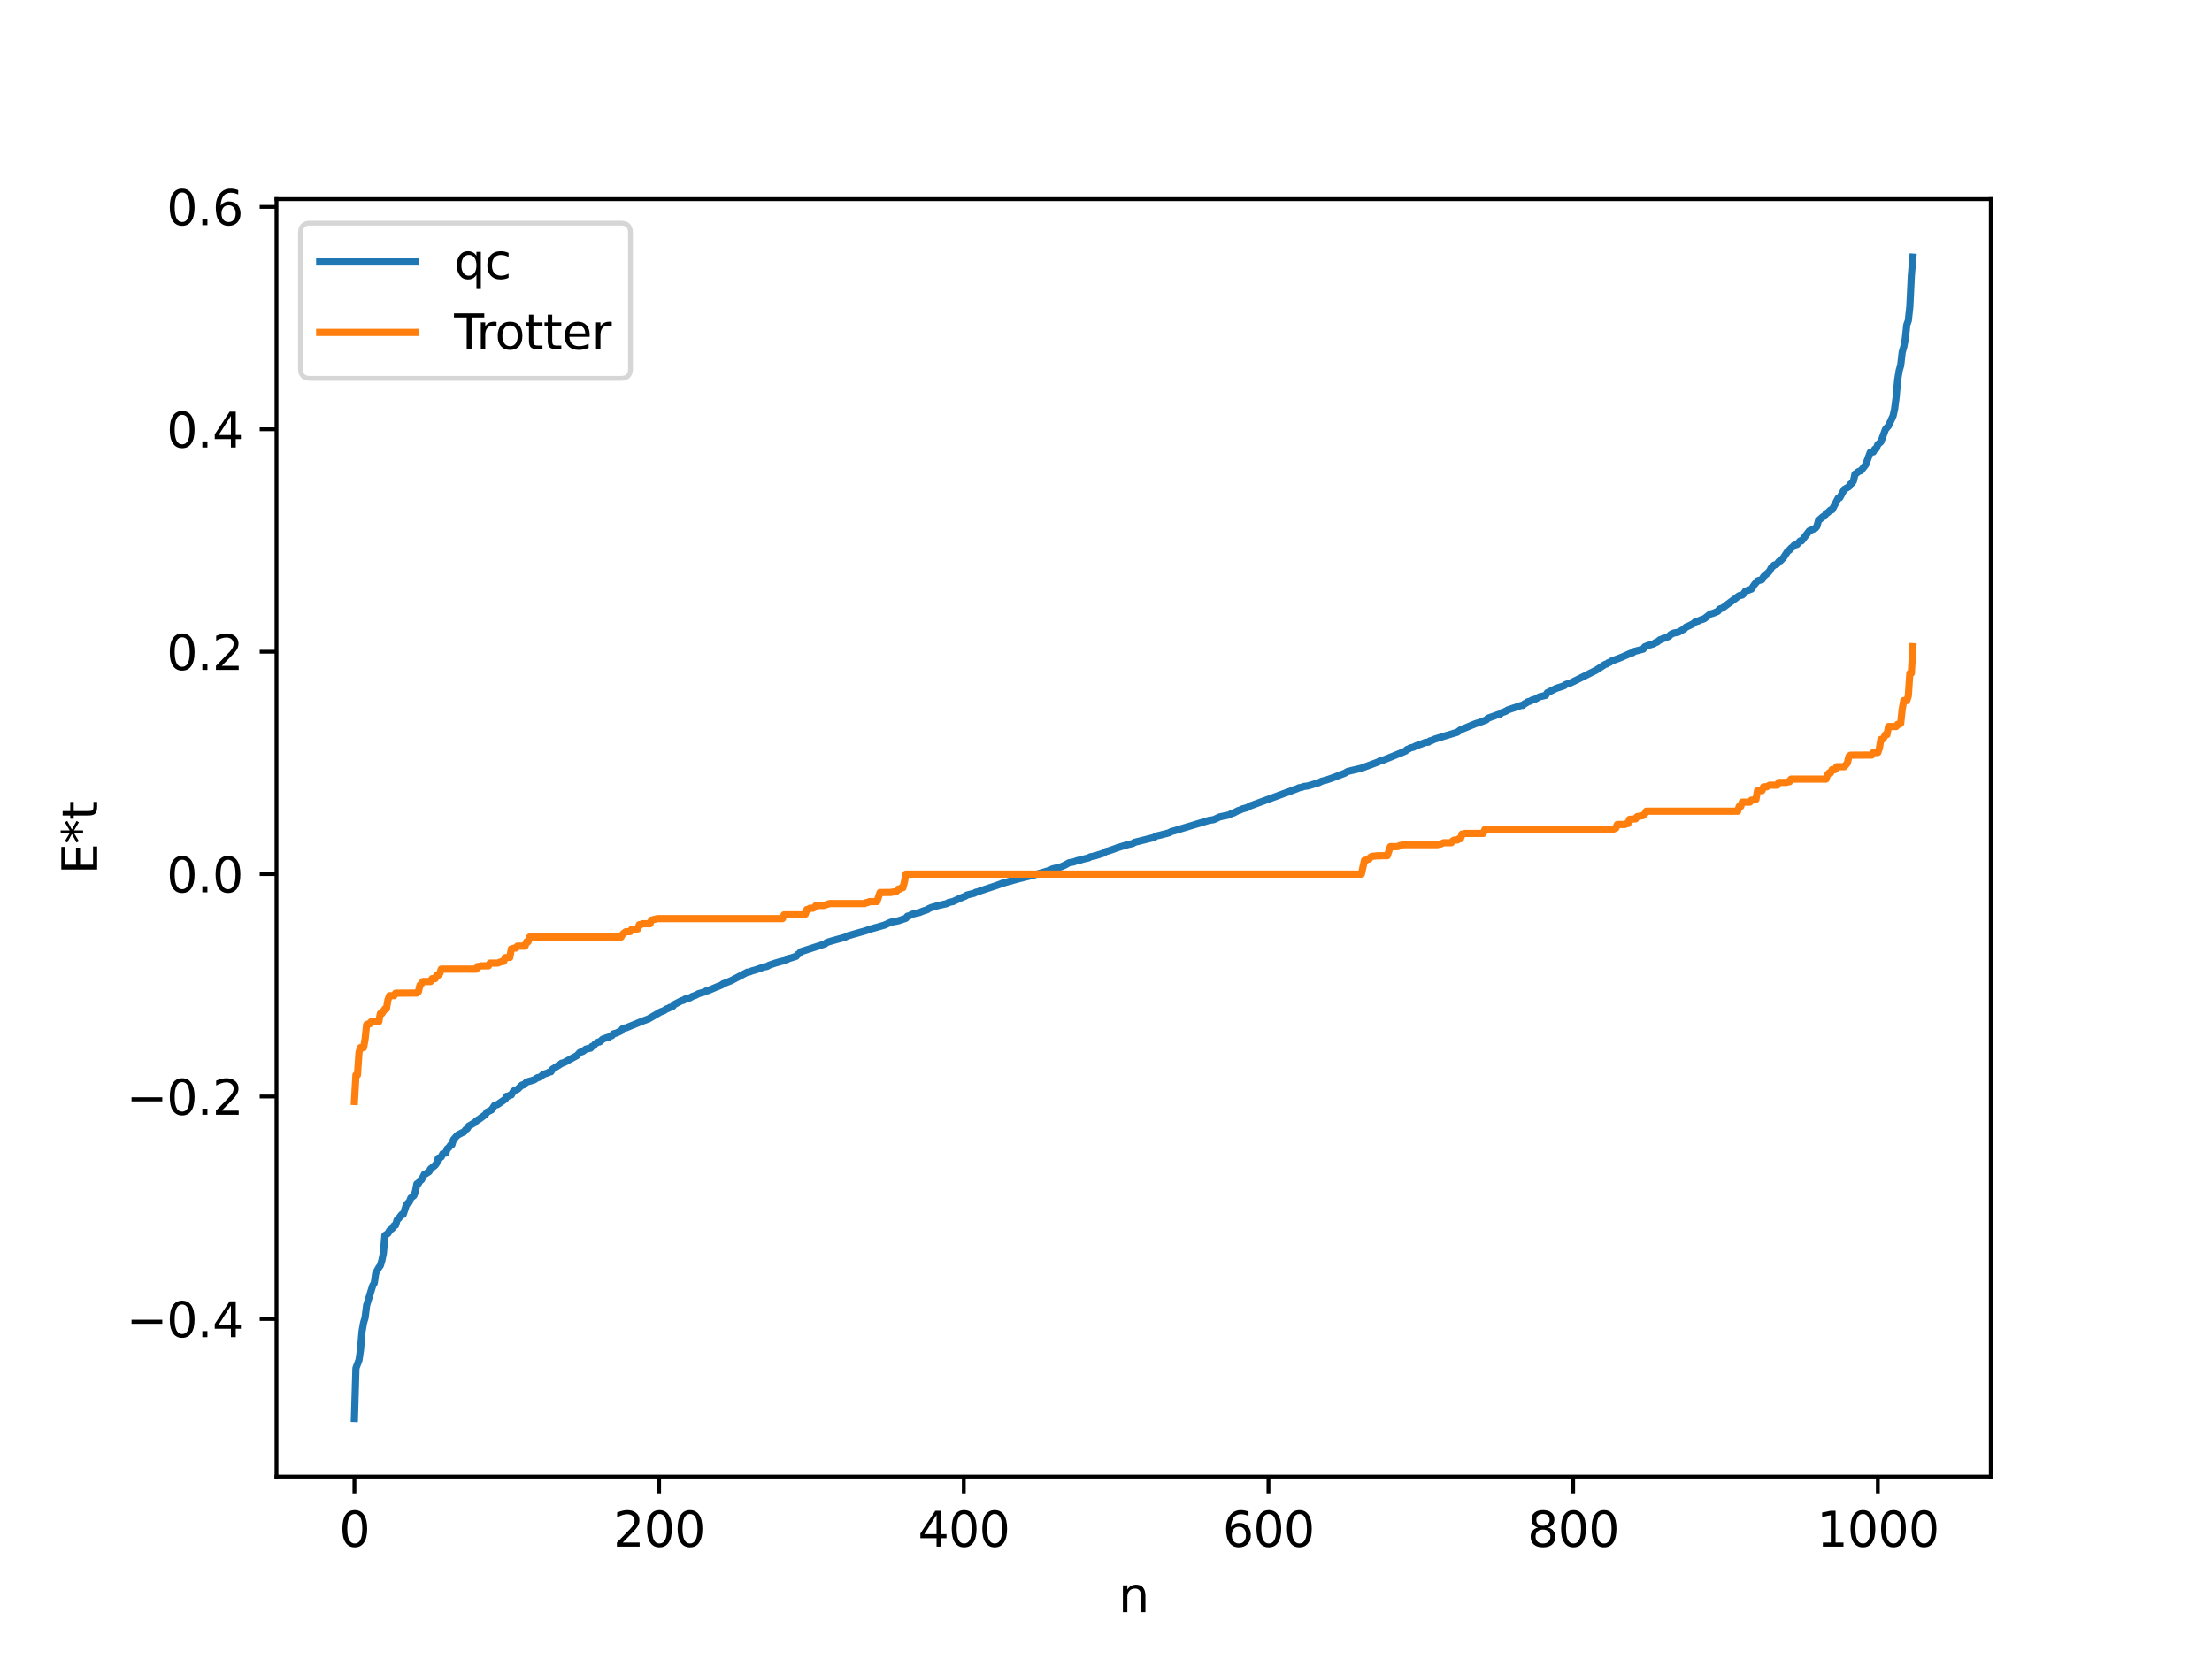 <?xml version="1.0" encoding="utf-8" standalone="no"?>
<!DOCTYPE svg PUBLIC "-//W3C//DTD SVG 1.1//EN"
  "http://www.w3.org/Graphics/SVG/1.1/DTD/svg11.dtd">
<svg xmlns:xlink="http://www.w3.org/1999/xlink" width="460.8pt" height="345.6pt" viewBox="0 0 460.8 345.6" xmlns="http://www.w3.org/2000/svg" version="1.1">
 <defs>
  <style type="text/css">*{stroke-linejoin: round; stroke-linecap: butt}</style>
 </defs>
 <g id="figure_1">
  <g id="patch_1">
   <path d="M 0 345.6 
L 460.8 345.6 
L 460.8 0 
L 0 0 
z
" style="fill: #ffffff"/>
  </g>
  <g id="axes_1">
   <g id="patch_2">
    <path d="M 57.6 307.584 
L 414.72 307.584 
L 414.72 41.472 
L 57.6 41.472 
z
" style="fill: #ffffff"/>
   </g>
   <g id="matplotlib.axis_1">
    <g id="xtick_1">
     <g id="line2d_1">
      <defs>
       <path id="m49448e51ef" d="M 0 0 
L 0 3.5 
" style="stroke: #000000; stroke-width: 0.8"/>
      </defs>
      <g>
       <use xlink:href="#m49448e51ef" x="73.833" y="307.584" style="stroke: #000000; stroke-width: 0.8"/>
      </g>
     </g>
     <g id="text_1">
      <!-- 0 -->
      <g transform="translate(70.651 322.182) scale(0.1 -0.1)">
       <defs>
        <path id="DejaVuSans-30" d="M 2034 4250 
Q 1547 4250 1301 3770 
Q 1056 3291 1056 2328 
Q 1056 1369 1301 889 
Q 1547 409 2034 409 
Q 2525 409 2770 889 
Q 3016 1369 3016 2328 
Q 3016 3291 2770 3770 
Q 2525 4250 2034 4250 
z
M 2034 4750 
Q 2819 4750 3233 4129 
Q 3647 3509 3647 2328 
Q 3647 1150 3233 529 
Q 2819 -91 2034 -91 
Q 1250 -91 836 529 
Q 422 1150 422 2328 
Q 422 3509 836 4129 
Q 1250 4750 2034 4750 
z
" transform="scale(0.016)"/>
       </defs>
       <use xlink:href="#DejaVuSans-30"/>
      </g>
     </g>
    </g>
    <g id="xtick_2">
     <g id="line2d_2">
      <g>
       <use xlink:href="#m49448e51ef" x="137.304" y="307.584" style="stroke: #000000; stroke-width: 0.8"/>
      </g>
     </g>
     <g id="text_2">
      <!-- 200 -->
      <g transform="translate(127.76 322.182) scale(0.1 -0.1)">
       <defs>
        <path id="DejaVuSans-32" d="M 1228 531 
L 3431 531 
L 3431 0 
L 469 0 
L 469 531 
Q 828 903 1448 1529 
Q 2069 2156 2228 2338 
Q 2531 2678 2651 2914 
Q 2772 3150 2772 3378 
Q 2772 3750 2511 3984 
Q 2250 4219 1831 4219 
Q 1534 4219 1204 4116 
Q 875 4013 500 3803 
L 500 4441 
Q 881 4594 1212 4672 
Q 1544 4750 1819 4750 
Q 2544 4750 2975 4387 
Q 3406 4025 3406 3419 
Q 3406 3131 3298 2873 
Q 3191 2616 2906 2266 
Q 2828 2175 2409 1742 
Q 1991 1309 1228 531 
z
" transform="scale(0.016)"/>
       </defs>
       <use xlink:href="#DejaVuSans-32"/>
       <use xlink:href="#DejaVuSans-30" x="63.623"/>
       <use xlink:href="#DejaVuSans-30" x="127.246"/>
      </g>
     </g>
    </g>
    <g id="xtick_3">
     <g id="line2d_3">
      <g>
       <use xlink:href="#m49448e51ef" x="200.775" y="307.584" style="stroke: #000000; stroke-width: 0.8"/>
      </g>
     </g>
     <g id="text_3">
      <!-- 400 -->
      <g transform="translate(191.231 322.182) scale(0.1 -0.1)">
       <defs>
        <path id="DejaVuSans-34" d="M 2419 4116 
L 825 1625 
L 2419 1625 
L 2419 4116 
z
M 2253 4666 
L 3047 4666 
L 3047 1625 
L 3713 1625 
L 3713 1100 
L 3047 1100 
L 3047 0 
L 2419 0 
L 2419 1100 
L 313 1100 
L 313 1709 
L 2253 4666 
z
" transform="scale(0.016)"/>
       </defs>
       <use xlink:href="#DejaVuSans-34"/>
       <use xlink:href="#DejaVuSans-30" x="63.623"/>
       <use xlink:href="#DejaVuSans-30" x="127.246"/>
      </g>
     </g>
    </g>
    <g id="xtick_4">
     <g id="line2d_4">
      <g>
       <use xlink:href="#m49448e51ef" x="264.246" y="307.584" style="stroke: #000000; stroke-width: 0.8"/>
      </g>
     </g>
     <g id="text_4">
      <!-- 600 -->
      <g transform="translate(254.702 322.182) scale(0.1 -0.1)">
       <defs>
        <path id="DejaVuSans-36" d="M 2113 2584 
Q 1688 2584 1439 2293 
Q 1191 2003 1191 1497 
Q 1191 994 1439 701 
Q 1688 409 2113 409 
Q 2538 409 2786 701 
Q 3034 994 3034 1497 
Q 3034 2003 2786 2293 
Q 2538 2584 2113 2584 
z
M 3366 4563 
L 3366 3988 
Q 3128 4100 2886 4159 
Q 2644 4219 2406 4219 
Q 1781 4219 1451 3797 
Q 1122 3375 1075 2522 
Q 1259 2794 1537 2939 
Q 1816 3084 2150 3084 
Q 2853 3084 3261 2657 
Q 3669 2231 3669 1497 
Q 3669 778 3244 343 
Q 2819 -91 2113 -91 
Q 1303 -91 875 529 
Q 447 1150 447 2328 
Q 447 3434 972 4092 
Q 1497 4750 2381 4750 
Q 2619 4750 2861 4703 
Q 3103 4656 3366 4563 
z
" transform="scale(0.016)"/>
       </defs>
       <use xlink:href="#DejaVuSans-36"/>
       <use xlink:href="#DejaVuSans-30" x="63.623"/>
       <use xlink:href="#DejaVuSans-30" x="127.246"/>
      </g>
     </g>
    </g>
    <g id="xtick_5">
     <g id="line2d_5">
      <g>
       <use xlink:href="#m49448e51ef" x="327.717" y="307.584" style="stroke: #000000; stroke-width: 0.8"/>
      </g>
     </g>
     <g id="text_5">
      <!-- 800 -->
      <g transform="translate(318.173 322.182) scale(0.1 -0.1)">
       <defs>
        <path id="DejaVuSans-38" d="M 2034 2216 
Q 1584 2216 1326 1975 
Q 1069 1734 1069 1313 
Q 1069 891 1326 650 
Q 1584 409 2034 409 
Q 2484 409 2743 651 
Q 3003 894 3003 1313 
Q 3003 1734 2745 1975 
Q 2488 2216 2034 2216 
z
M 1403 2484 
Q 997 2584 770 2862 
Q 544 3141 544 3541 
Q 544 4100 942 4425 
Q 1341 4750 2034 4750 
Q 2731 4750 3128 4425 
Q 3525 4100 3525 3541 
Q 3525 3141 3298 2862 
Q 3072 2584 2669 2484 
Q 3125 2378 3379 2068 
Q 3634 1759 3634 1313 
Q 3634 634 3220 271 
Q 2806 -91 2034 -91 
Q 1263 -91 848 271 
Q 434 634 434 1313 
Q 434 1759 690 2068 
Q 947 2378 1403 2484 
z
M 1172 3481 
Q 1172 3119 1398 2916 
Q 1625 2713 2034 2713 
Q 2441 2713 2670 2916 
Q 2900 3119 2900 3481 
Q 2900 3844 2670 4047 
Q 2441 4250 2034 4250 
Q 1625 4250 1398 4047 
Q 1172 3844 1172 3481 
z
" transform="scale(0.016)"/>
       </defs>
       <use xlink:href="#DejaVuSans-38"/>
       <use xlink:href="#DejaVuSans-30" x="63.623"/>
       <use xlink:href="#DejaVuSans-30" x="127.246"/>
      </g>
     </g>
    </g>
    <g id="xtick_6">
     <g id="line2d_6">
      <g>
       <use xlink:href="#m49448e51ef" x="391.188" y="307.584" style="stroke: #000000; stroke-width: 0.8"/>
      </g>
     </g>
     <g id="text_6">
      <!-- 1000 -->
      <g transform="translate(378.463 322.182) scale(0.1 -0.1)">
       <defs>
        <path id="DejaVuSans-31" d="M 794 531 
L 1825 531 
L 1825 4091 
L 703 3866 
L 703 4441 
L 1819 4666 
L 2450 4666 
L 2450 531 
L 3481 531 
L 3481 0 
L 794 0 
L 794 531 
z
" transform="scale(0.016)"/>
       </defs>
       <use xlink:href="#DejaVuSans-31"/>
       <use xlink:href="#DejaVuSans-30" x="63.623"/>
       <use xlink:href="#DejaVuSans-30" x="127.246"/>
       <use xlink:href="#DejaVuSans-30" x="190.869"/>
      </g>
     </g>
    </g>
    <g id="text_7">
     <!-- n -->
     <g transform="translate(232.991 335.861) scale(0.1 -0.1)">
      <defs>
       <path id="DejaVuSans-6e" d="M 3513 2113 
L 3513 0 
L 2938 0 
L 2938 2094 
Q 2938 2591 2744 2837 
Q 2550 3084 2163 3084 
Q 1697 3084 1428 2787 
Q 1159 2491 1159 1978 
L 1159 0 
L 581 0 
L 581 3500 
L 1159 3500 
L 1159 2956 
Q 1366 3272 1645 3428 
Q 1925 3584 2291 3584 
Q 2894 3584 3203 3211 
Q 3513 2838 3513 2113 
z
" transform="scale(0.016)"/>
      </defs>
      <use xlink:href="#DejaVuSans-6e"/>
     </g>
    </g>
   </g>
   <g id="matplotlib.axis_2">
    <g id="ytick_1">
     <g id="line2d_7">
      <defs>
       <path id="m2de7246df3" d="M 0 0 
L -3.5 0 
" style="stroke: #000000; stroke-width: 0.8"/>
      </defs>
      <g>
       <use xlink:href="#m2de7246df3" x="57.6" y="274.761" style="stroke: #000000; stroke-width: 0.8"/>
      </g>
     </g>
     <g id="text_8">
      <!-- −0.4 -->
      <g transform="translate(26.317 278.56) scale(0.1 -0.1)">
       <defs>
        <path id="DejaVuSans-2212" d="M 678 2272 
L 4684 2272 
L 4684 1741 
L 678 1741 
L 678 2272 
z
" transform="scale(0.016)"/>
        <path id="DejaVuSans-2e" d="M 684 794 
L 1344 794 
L 1344 0 
L 684 0 
L 684 794 
z
" transform="scale(0.016)"/>
       </defs>
       <use xlink:href="#DejaVuSans-2212"/>
       <use xlink:href="#DejaVuSans-30" x="83.789"/>
       <use xlink:href="#DejaVuSans-2e" x="147.412"/>
       <use xlink:href="#DejaVuSans-34" x="179.199"/>
      </g>
     </g>
    </g>
    <g id="ytick_2">
     <g id="line2d_8">
      <g>
       <use xlink:href="#m2de7246df3" x="57.6" y="228.427" style="stroke: #000000; stroke-width: 0.8"/>
      </g>
     </g>
     <g id="text_9">
      <!-- −0.2 -->
      <g transform="translate(26.317 232.226) scale(0.1 -0.1)">
       <use xlink:href="#DejaVuSans-2212"/>
       <use xlink:href="#DejaVuSans-30" x="83.789"/>
       <use xlink:href="#DejaVuSans-2e" x="147.412"/>
       <use xlink:href="#DejaVuSans-32" x="179.199"/>
      </g>
     </g>
    </g>
    <g id="ytick_3">
     <g id="line2d_9">
      <g>
       <use xlink:href="#m2de7246df3" x="57.6" y="182.094" style="stroke: #000000; stroke-width: 0.8"/>
      </g>
     </g>
     <g id="text_10">
      <!-- 0.0 -->
      <g transform="translate(34.697 185.893) scale(0.1 -0.1)">
       <use xlink:href="#DejaVuSans-30"/>
       <use xlink:href="#DejaVuSans-2e" x="63.623"/>
       <use xlink:href="#DejaVuSans-30" x="95.41"/>
      </g>
     </g>
    </g>
    <g id="ytick_4">
     <g id="line2d_10">
      <g>
       <use xlink:href="#m2de7246df3" x="57.6" y="135.76" style="stroke: #000000; stroke-width: 0.8"/>
      </g>
     </g>
     <g id="text_11">
      <!-- 0.2 -->
      <g transform="translate(34.697 139.559) scale(0.1 -0.1)">
       <use xlink:href="#DejaVuSans-30"/>
       <use xlink:href="#DejaVuSans-2e" x="63.623"/>
       <use xlink:href="#DejaVuSans-32" x="95.41"/>
      </g>
     </g>
    </g>
    <g id="ytick_5">
     <g id="line2d_11">
      <g>
       <use xlink:href="#m2de7246df3" x="57.6" y="89.427" style="stroke: #000000; stroke-width: 0.8"/>
      </g>
     </g>
     <g id="text_12">
      <!-- 0.4 -->
      <g transform="translate(34.697 93.226) scale(0.1 -0.1)">
       <use xlink:href="#DejaVuSans-30"/>
       <use xlink:href="#DejaVuSans-2e" x="63.623"/>
       <use xlink:href="#DejaVuSans-34" x="95.41"/>
      </g>
     </g>
    </g>
    <g id="ytick_6">
     <g id="line2d_12">
      <g>
       <use xlink:href="#m2de7246df3" x="57.6" y="43.093" style="stroke: #000000; stroke-width: 0.8"/>
      </g>
     </g>
     <g id="text_13">
      <!-- 0.6 -->
      <g transform="translate(34.697 46.892) scale(0.1 -0.1)">
       <use xlink:href="#DejaVuSans-30"/>
       <use xlink:href="#DejaVuSans-2e" x="63.623"/>
       <use xlink:href="#DejaVuSans-36" x="95.41"/>
      </g>
     </g>
    </g>
    <g id="text_14">
     <!-- E*t -->
     <g transform="translate(20.238 182.148) rotate(-90) scale(0.1 -0.1)">
      <defs>
       <path id="DejaVuSans-45" d="M 628 4666 
L 3578 4666 
L 3578 4134 
L 1259 4134 
L 1259 2753 
L 3481 2753 
L 3481 2222 
L 1259 2222 
L 1259 531 
L 3634 531 
L 3634 0 
L 628 0 
L 628 4666 
z
" transform="scale(0.016)"/>
       <path id="DejaVuSans-2a" d="M 3009 3897 
L 1888 3291 
L 3009 2681 
L 2828 2375 
L 1778 3009 
L 1778 1831 
L 1422 1831 
L 1422 3009 
L 372 2375 
L 191 2681 
L 1313 3291 
L 191 3897 
L 372 4206 
L 1422 3572 
L 1422 4750 
L 1778 4750 
L 1778 3572 
L 2828 4206 
L 3009 3897 
z
" transform="scale(0.016)"/>
       <path id="DejaVuSans-74" d="M 1172 4494 
L 1172 3500 
L 2356 3500 
L 2356 3053 
L 1172 3053 
L 1172 1153 
Q 1172 725 1289 603 
Q 1406 481 1766 481 
L 2356 481 
L 2356 0 
L 1766 0 
Q 1100 0 847 248 
Q 594 497 594 1153 
L 594 3053 
L 172 3053 
L 172 3500 
L 594 3500 
L 594 4494 
L 1172 4494 
z
" transform="scale(0.016)"/>
      </defs>
      <use xlink:href="#DejaVuSans-45"/>
      <use xlink:href="#DejaVuSans-2a" x="63.184"/>
      <use xlink:href="#DejaVuSans-74" x="113.184"/>
     </g>
    </g>
   </g>
   <g id="line2d_13">
    <path d="M 73.833 295.488 
L 74.15 285 
L 74.785 283.336 
L 75.102 281.19 
L 75.42 277.368 
L 75.737 275.557 
L 76.054 274.498 
L 76.372 271.944 
L 77.641 267.811 
L 77.958 267.316 
L 78.276 265.197 
L 78.91 264.064 
L 79.228 263.645 
L 79.545 262.592 
L 79.862 261.065 
L 80.18 257.365 
L 80.815 256.936 
L 81.132 256.369 
L 81.767 255.852 
L 82.084 255.318 
L 82.401 255.236 
L 82.719 254.141 
L 83.036 253.85 
L 83.671 253.026 
L 83.988 253.005 
L 84.623 251.096 
L 84.94 250.637 
L 85.258 250.434 
L 85.575 249.574 
L 86.21 249.084 
L 86.527 248.267 
L 86.844 246.623 
L 87.162 246.57 
L 87.479 245.963 
L 87.796 245.792 
L 88.431 244.587 
L 88.748 244.493 
L 89.383 244.076 
L 89.7 243.506 
L 90.653 242.75 
L 90.97 242.294 
L 91.287 241.292 
L 91.922 241.022 
L 92.239 240.347 
L 92.874 240.202 
L 93.191 239.291 
L 93.509 239.06 
L 93.826 238.586 
L 94.143 238.458 
L 94.461 237.417 
L 95.096 236.693 
L 95.413 236.41 
L 96.365 235.921 
L 96.682 235.771 
L 97 235.338 
L 97.317 235.133 
L 97.634 234.607 
L 98.586 234.036 
L 98.904 233.867 
L 99.221 233.511 
L 99.856 233.122 
L 101.125 232.19 
L 101.443 231.687 
L 102.395 231.212 
L 103.029 230.268 
L 103.664 230.097 
L 105.251 228.983 
L 105.568 228.375 
L 105.886 228.355 
L 106.203 228.163 
L 106.52 228.104 
L 106.838 227.519 
L 107.155 227.181 
L 107.79 226.947 
L 108.742 226.036 
L 109.059 226.02 
L 109.694 225.425 
L 111.281 224.955 
L 111.915 224.53 
L 112.55 224.365 
L 113.185 223.82 
L 114.137 223.502 
L 114.454 223.31 
L 114.772 223.274 
L 115.089 222.74 
L 116.676 221.739 
L 116.993 221.481 
L 117.31 221.451 
L 120.167 219.911 
L 120.801 219.242 
L 121.436 219.014 
L 122.071 218.528 
L 123.023 218.346 
L 123.34 217.966 
L 123.658 217.899 
L 123.975 217.449 
L 124.61 217.083 
L 124.927 217.046 
L 125.562 216.464 
L 126.514 216.125 
L 126.831 216.094 
L 127.148 215.793 
L 127.466 215.761 
L 127.783 215.369 
L 128.418 215.195 
L 129.37 214.749 
L 129.687 214.313 
L 130.005 214.16 
L 130.322 214.158 
L 133.813 212.728 
L 135.082 212.264 
L 137.621 210.79 
L 138.256 210.57 
L 138.891 210.153 
L 139.208 210.071 
L 139.525 209.857 
L 139.843 209.81 
L 140.16 209.637 
L 140.477 209.248 
L 142.064 208.422 
L 142.381 208.386 
L 142.699 208.122 
L 143.651 207.9 
L 144.286 207.552 
L 144.92 207.327 
L 145.555 206.985 
L 146.824 206.625 
L 147.142 206.402 
L 147.459 206.384 
L 149.363 205.571 
L 150.315 205.197 
L 150.633 204.939 
L 152.22 204.334 
L 155.71 202.505 
L 156.028 202.499 
L 156.662 202.246 
L 157.297 202.079 
L 159.201 201.425 
L 159.836 201.317 
L 160.153 201.096 
L 161.423 200.653 
L 162.692 200.285 
L 163.644 200.075 
L 164.279 199.707 
L 165.866 199.207 
L 166.183 198.803 
L 166.5 198.653 
L 166.818 198.258 
L 171.896 196.617 
L 172.213 196.33 
L 173.165 196.036 
L 176.021 195.241 
L 176.656 194.935 
L 180.464 193.849 
L 181.099 193.602 
L 182.686 193.163 
L 184.272 192.702 
L 185.542 192.122 
L 187.129 191.823 
L 188.715 191.287 
L 189.033 190.854 
L 189.35 190.811 
L 189.985 190.472 
L 190.62 190.295 
L 191.572 190.084 
L 192.206 189.812 
L 193.158 189.509 
L 193.476 189.289 
L 194.11 189.021 
L 195.38 188.663 
L 196.967 188.3 
L 197.284 188.226 
L 197.601 188.011 
L 198.553 187.808 
L 199.823 187.204 
L 201.092 186.685 
L 201.41 186.464 
L 202.996 186.059 
L 203.314 185.854 
L 203.631 185.808 
L 204.266 185.563 
L 207.757 184.41 
L 208.709 184.04 
L 212.2 183.074 
L 212.834 182.919 
L 215.373 182.286 
L 218.864 181.254 
L 219.181 181.027 
L 221.086 180.56 
L 222.038 180.115 
L 222.672 179.738 
L 223.624 179.567 
L 224.577 179.229 
L 224.894 179.222 
L 225.529 179.011 
L 226.798 178.711 
L 227.115 178.493 
L 228.067 178.305 
L 229.972 177.697 
L 230.289 177.426 
L 230.924 177.255 
L 231.876 176.935 
L 232.828 176.581 
L 233.78 176.291 
L 235.049 175.921 
L 236.001 175.714 
L 236.319 175.479 
L 240.444 174.447 
L 240.762 174.172 
L 241.714 173.966 
L 243.618 173.467 
L 243.935 173.249 
L 244.57 173.085 
L 251.869 170.892 
L 252.821 170.755 
L 254.091 170.175 
L 255.043 169.969 
L 255.995 169.778 
L 256.629 169.43 
L 256.947 169.373 
L 257.899 168.879 
L 258.216 168.792 
L 258.851 168.501 
L 259.803 168.251 
L 260.438 167.887 
L 270.276 164.277 
L 270.593 164.112 
L 271.228 163.997 
L 271.545 163.852 
L 272.497 163.719 
L 274.719 163.055 
L 275.353 162.737 
L 276.305 162.491 
L 277.575 162.055 
L 280.114 161.082 
L 280.748 160.713 
L 281.7 160.48 
L 282.335 160.339 
L 283.605 160.033 
L 287.096 158.74 
L 287.413 158.535 
L 287.73 158.497 
L 288.365 158.27 
L 292.808 156.455 
L 293.125 156.113 
L 293.443 156.041 
L 293.76 155.819 
L 294.395 155.672 
L 295.029 155.36 
L 295.981 155.029 
L 296.616 154.792 
L 296.934 154.651 
L 297.568 154.606 
L 297.886 154.335 
L 298.203 154.283 
L 298.838 153.985 
L 300.742 153.394 
L 303.598 152.532 
L 304.233 152.048 
L 307.406 150.743 
L 308.041 150.552 
L 309.628 149.971 
L 309.945 149.625 
L 312.167 148.829 
L 312.484 148.776 
L 312.801 148.501 
L 313.753 148.131 
L 314.071 147.901 
L 315.975 147.266 
L 316.927 146.949 
L 317.244 146.94 
L 317.562 146.605 
L 317.879 146.503 
L 318.196 146.225 
L 318.831 146.052 
L 319.148 145.84 
L 319.783 145.666 
L 320.735 145.151 
L 321.687 144.937 
L 322.005 144.843 
L 322.322 144.319 
L 324.226 143.378 
L 324.861 143.187 
L 325.813 142.867 
L 326.13 142.606 
L 327.082 142.305 
L 328.034 141.855 
L 332.477 139.636 
L 334.381 138.391 
L 334.699 138.329 
L 335.016 138.066 
L 335.334 137.989 
L 335.651 137.725 
L 336.92 137.267 
L 337.872 136.891 
L 339.777 136.047 
L 340.094 135.996 
L 340.411 135.714 
L 342.315 135.218 
L 342.633 134.732 
L 343.267 134.474 
L 344.537 134.101 
L 344.854 133.852 
L 345.172 133.775 
L 345.806 133.272 
L 346.124 133.211 
L 346.441 132.99 
L 346.758 132.947 
L 347.71 132.535 
L 348.028 132.178 
L 348.662 131.874 
L 349.297 131.772 
L 349.615 131.705 
L 350.884 130.999 
L 351.201 130.642 
L 351.836 130.377 
L 352.788 129.892 
L 353.105 129.572 
L 353.74 129.386 
L 354.375 129.105 
L 355.01 128.899 
L 356.279 127.916 
L 356.914 127.735 
L 357.866 127.337 
L 358.183 126.885 
L 358.818 126.666 
L 362.309 124.078 
L 362.943 123.95 
L 363.261 123.652 
L 363.578 123.17 
L 364.848 122.708 
L 365.482 121.758 
L 366.117 121.008 
L 367.069 120.726 
L 367.386 120.106 
L 368.339 119.288 
L 368.656 118.927 
L 368.973 118.317 
L 369.608 117.701 
L 369.925 117.625 
L 370.243 117.428 
L 370.56 116.99 
L 370.877 116.849 
L 371.512 116.197 
L 372.464 114.755 
L 372.781 114.595 
L 373.099 114.184 
L 373.416 113.967 
L 373.734 113.613 
L 374.368 113.416 
L 375.003 112.692 
L 375.32 112.672 
L 376.907 110.601 
L 378.177 110.034 
L 378.494 109.649 
L 378.811 108.459 
L 379.763 107.619 
L 380.081 107.537 
L 380.398 106.973 
L 380.715 106.833 
L 381.35 106.221 
L 381.667 106.203 
L 382.937 103.756 
L 383.254 103.699 
L 384.206 101.942 
L 385.158 101.386 
L 385.476 100.85 
L 385.793 100.656 
L 386.11 100.192 
L 386.428 98.757 
L 386.745 98.594 
L 387.062 98.287 
L 387.697 98.029 
L 388.649 96.82 
L 389.601 94.248 
L 390.236 94.145 
L 390.553 93.564 
L 390.871 93.426 
L 391.188 92.591 
L 391.823 92.04 
L 392.775 89.434 
L 393.41 88.7 
L 394.362 86.633 
L 394.679 85.21 
L 394.996 82.766 
L 395.314 79.157 
L 395.631 77.181 
L 395.948 76.117 
L 396.266 73.347 
L 396.583 72.263 
L 396.9 70.616 
L 397.218 67.683 
L 397.535 66.786 
L 397.853 63.852 
L 398.17 57.402 
L 398.487 53.568 
L 398.487 53.568 
" clip-path="url(#pa2414eef4e)" style="fill: none; stroke: #1f77b4; stroke-width: 1.5; stroke-linecap: square"/>
   </g>
   <g id="line2d_14">
    <path d="M 73.833 229.469 
L 74.15 223.941 
L 74.467 223.941 
L 74.785 219.215 
L 75.102 218.234 
L 75.737 218.234 
L 76.054 216.466 
L 76.372 213.481 
L 76.689 213.298 
L 77.006 213.298 
L 77.324 212.836 
L 78.91 212.836 
L 79.228 211.152 
L 79.545 211.152 
L 80.18 210.166 
L 80.497 210.166 
L 80.815 208.304 
L 81.132 207.427 
L 82.084 207.412 
L 82.401 206.894 
L 86.844 206.864 
L 87.162 206.58 
L 87.479 205.231 
L 87.796 204.933 
L 88.114 204.466 
L 89.7 204.466 
L 90.018 203.869 
L 90.653 203.869 
L 90.97 203.175 
L 91.287 203.175 
L 91.605 202.814 
L 91.922 201.885 
L 99.221 201.885 
L 99.539 201.332 
L 99.856 201.332 
L 100.173 201.201 
L 101.76 201.201 
L 102.077 200.627 
L 103.664 200.627 
L 104.616 200.274 
L 104.934 200.274 
L 105.251 199.487 
L 106.203 199.448 
L 106.52 197.672 
L 107.155 197.496 
L 107.472 197.496 
L 107.79 197.088 
L 109.377 197.088 
L 109.694 196.19 
L 110.011 196.19 
L 110.329 195.199 
L 129.37 195.199 
L 129.687 194.635 
L 130.322 194.106 
L 131.274 194.072 
L 131.591 193.611 
L 132.861 193.506 
L 133.178 192.619 
L 133.496 192.619 
L 133.813 192.433 
L 135.4 192.433 
L 135.717 191.676 
L 136.986 191.36 
L 163.01 191.36 
L 163.327 190.575 
L 167.135 190.575 
L 167.453 190.432 
L 167.77 190.432 
L 168.087 189.46 
L 168.405 189.46 
L 168.722 189.201 
L 169.357 189.201 
L 169.674 189.033 
L 169.991 188.632 
L 171.578 188.632 
L 172.848 188.23 
L 180.147 188.23 
L 180.464 188.023 
L 180.781 188.023 
L 181.099 187.821 
L 182.686 187.821 
L 183.32 185.932 
L 185.542 185.915 
L 186.177 185.806 
L 186.494 185.806 
L 186.811 185.64 
L 187.129 185.224 
L 187.446 185.224 
L 187.763 184.943 
L 188.081 184.943 
L 188.398 183.769 
L 188.715 182.094 
L 283.605 182.094 
L 284.239 179.244 
L 284.557 179.244 
L 284.874 178.963 
L 285.191 178.963 
L 285.509 178.548 
L 285.826 178.382 
L 287.096 178.272 
L 289 178.255 
L 289.634 176.367 
L 291.221 176.367 
L 291.539 176.164 
L 291.856 176.164 
L 292.173 175.958 
L 299.472 175.958 
L 299.79 175.838 
L 300.107 175.838 
L 300.742 175.555 
L 302.329 175.555 
L 302.646 175.154 
L 302.963 174.987 
L 303.598 174.987 
L 303.915 174.727 
L 304.233 174.727 
L 304.55 173.756 
L 304.867 173.756 
L 305.185 173.612 
L 308.993 173.612 
L 309.31 172.827 
L 335.968 172.784 
L 336.603 172.511 
L 336.92 171.755 
L 338.507 171.755 
L 338.824 171.569 
L 339.142 171.569 
L 339.459 170.682 
L 340.729 170.576 
L 341.046 170.116 
L 342.315 169.877 
L 342.633 169.552 
L 342.95 168.989 
L 361.991 168.989 
L 362.309 167.997 
L 362.626 167.997 
L 362.943 167.1 
L 364.53 167.1 
L 364.848 166.691 
L 365.482 166.62 
L 365.8 166.516 
L 366.117 164.74 
L 367.069 164.7 
L 367.386 163.913 
L 368.021 163.913 
L 368.656 163.56 
L 370.243 163.56 
L 370.56 162.987 
L 372.147 162.987 
L 372.464 162.856 
L 372.781 162.856 
L 373.099 162.302 
L 380.398 162.302 
L 380.715 161.373 
L 381.033 161.012 
L 381.35 161.012 
L 381.667 160.319 
L 382.302 160.319 
L 382.62 159.722 
L 384.206 159.722 
L 384.841 158.957 
L 385.158 157.607 
L 385.476 157.323 
L 389.919 157.294 
L 390.236 156.775 
L 391.188 156.76 
L 391.505 155.884 
L 391.823 154.022 
L 392.14 154.022 
L 392.458 153.645 
L 392.775 153.035 
L 393.092 153.035 
L 393.41 151.351 
L 394.996 151.351 
L 395.314 150.89 
L 395.631 150.89 
L 395.948 150.707 
L 396.266 147.722 
L 396.583 145.954 
L 397.218 145.954 
L 397.535 144.972 
L 397.853 140.247 
L 398.17 140.247 
L 398.487 134.719 
L 398.487 134.719 
" clip-path="url(#pa2414eef4e)" style="fill: none; stroke: #ff7f0e; stroke-width: 1.5; stroke-linecap: square"/>
   </g>
   <g id="patch_3">
    <path d="M 57.6 307.584 
L 57.6 41.472 
" style="fill: none; stroke: #000000; stroke-width: 0.8; stroke-linejoin: miter; stroke-linecap: square"/>
   </g>
   <g id="patch_4">
    <path d="M 414.72 307.584 
L 414.72 41.472 
" style="fill: none; stroke: #000000; stroke-width: 0.8; stroke-linejoin: miter; stroke-linecap: square"/>
   </g>
   <g id="patch_5">
    <path d="M 57.6 307.584 
L 414.72 307.584 
" style="fill: none; stroke: #000000; stroke-width: 0.8; stroke-linejoin: miter; stroke-linecap: square"/>
   </g>
   <g id="patch_6">
    <path d="M 57.6 41.472 
L 414.72 41.472 
" style="fill: none; stroke: #000000; stroke-width: 0.8; stroke-linejoin: miter; stroke-linecap: square"/>
   </g>
   <g id="legend_1">
    <g id="patch_7">
     <path d="M 64.6 78.828 
L 129.342 78.828 
Q 131.342 78.828 131.342 76.828 
L 131.342 48.472 
Q 131.342 46.472 129.342 46.472 
L 64.6 46.472 
Q 62.6 46.472 62.6 48.472 
L 62.6 76.828 
Q 62.6 78.828 64.6 78.828 
z
" style="fill: #ffffff; opacity: 0.8; stroke: #cccccc; stroke-linejoin: miter"/>
    </g>
    <g id="line2d_15">
     <path d="M 66.6 54.57 
L 76.6 54.57 
L 86.6 54.57 
" style="fill: none; stroke: #1f77b4; stroke-width: 1.5; stroke-linecap: square"/>
    </g>
    <g id="text_15">
     <!-- qc -->
     <g transform="translate(94.6 58.07) scale(0.1 -0.1)">
      <defs>
       <path id="DejaVuSans-71" d="M 947 1747 
Q 947 1113 1208 752 
Q 1469 391 1925 391 
Q 2381 391 2643 752 
Q 2906 1113 2906 1747 
Q 2906 2381 2643 2742 
Q 2381 3103 1925 3103 
Q 1469 3103 1208 2742 
Q 947 2381 947 1747 
z
M 2906 525 
Q 2725 213 2448 61 
Q 2172 -91 1784 -91 
Q 1150 -91 751 415 
Q 353 922 353 1747 
Q 353 2572 751 3078 
Q 1150 3584 1784 3584 
Q 2172 3584 2448 3432 
Q 2725 3281 2906 2969 
L 2906 3500 
L 3481 3500 
L 3481 -1331 
L 2906 -1331 
L 2906 525 
z
" transform="scale(0.016)"/>
       <path id="DejaVuSans-63" d="M 3122 3366 
L 3122 2828 
Q 2878 2963 2633 3030 
Q 2388 3097 2138 3097 
Q 1578 3097 1268 2742 
Q 959 2388 959 1747 
Q 959 1106 1268 751 
Q 1578 397 2138 397 
Q 2388 397 2633 464 
Q 2878 531 3122 666 
L 3122 134 
Q 2881 22 2623 -34 
Q 2366 -91 2075 -91 
Q 1284 -91 818 406 
Q 353 903 353 1747 
Q 353 2603 823 3093 
Q 1294 3584 2113 3584 
Q 2378 3584 2631 3529 
Q 2884 3475 3122 3366 
z
" transform="scale(0.016)"/>
      </defs>
      <use xlink:href="#DejaVuSans-71"/>
      <use xlink:href="#DejaVuSans-63" x="63.477"/>
     </g>
    </g>
    <g id="line2d_16">
     <path d="M 66.6 69.249 
L 76.6 69.249 
L 86.6 69.249 
" style="fill: none; stroke: #ff7f0e; stroke-width: 1.5; stroke-linecap: square"/>
    </g>
    <g id="text_16">
     <!-- Trotter -->
     <g transform="translate(94.6 72.749) scale(0.1 -0.1)">
      <defs>
       <path id="DejaVuSans-54" d="M -19 4666 
L 3928 4666 
L 3928 4134 
L 2272 4134 
L 2272 0 
L 1638 0 
L 1638 4134 
L -19 4134 
L -19 4666 
z
" transform="scale(0.016)"/>
       <path id="DejaVuSans-72" d="M 2631 2963 
Q 2534 3019 2420 3045 
Q 2306 3072 2169 3072 
Q 1681 3072 1420 2755 
Q 1159 2438 1159 1844 
L 1159 0 
L 581 0 
L 581 3500 
L 1159 3500 
L 1159 2956 
Q 1341 3275 1631 3429 
Q 1922 3584 2338 3584 
Q 2397 3584 2469 3576 
Q 2541 3569 2628 3553 
L 2631 2963 
z
" transform="scale(0.016)"/>
       <path id="DejaVuSans-6f" d="M 1959 3097 
Q 1497 3097 1228 2736 
Q 959 2375 959 1747 
Q 959 1119 1226 758 
Q 1494 397 1959 397 
Q 2419 397 2687 759 
Q 2956 1122 2956 1747 
Q 2956 2369 2687 2733 
Q 2419 3097 1959 3097 
z
M 1959 3584 
Q 2709 3584 3137 3096 
Q 3566 2609 3566 1747 
Q 3566 888 3137 398 
Q 2709 -91 1959 -91 
Q 1206 -91 779 398 
Q 353 888 353 1747 
Q 353 2609 779 3096 
Q 1206 3584 1959 3584 
z
" transform="scale(0.016)"/>
       <path id="DejaVuSans-65" d="M 3597 1894 
L 3597 1613 
L 953 1613 
Q 991 1019 1311 708 
Q 1631 397 2203 397 
Q 2534 397 2845 478 
Q 3156 559 3463 722 
L 3463 178 
Q 3153 47 2828 -22 
Q 2503 -91 2169 -91 
Q 1331 -91 842 396 
Q 353 884 353 1716 
Q 353 2575 817 3079 
Q 1281 3584 2069 3584 
Q 2775 3584 3186 3129 
Q 3597 2675 3597 1894 
z
M 3022 2063 
Q 3016 2534 2758 2815 
Q 2500 3097 2075 3097 
Q 1594 3097 1305 2825 
Q 1016 2553 972 2059 
L 3022 2063 
z
" transform="scale(0.016)"/>
      </defs>
      <use xlink:href="#DejaVuSans-54"/>
      <use xlink:href="#DejaVuSans-72" x="46.334"/>
      <use xlink:href="#DejaVuSans-6f" x="85.197"/>
      <use xlink:href="#DejaVuSans-74" x="146.379"/>
      <use xlink:href="#DejaVuSans-74" x="185.588"/>
      <use xlink:href="#DejaVuSans-65" x="224.797"/>
      <use xlink:href="#DejaVuSans-72" x="286.32"/>
     </g>
    </g>
   </g>
  </g>
 </g>
 <defs>
  <clipPath id="pa2414eef4e">
   <rect x="57.6" y="41.472" width="357.12" height="266.112"/>
  </clipPath>
 </defs>
</svg>
